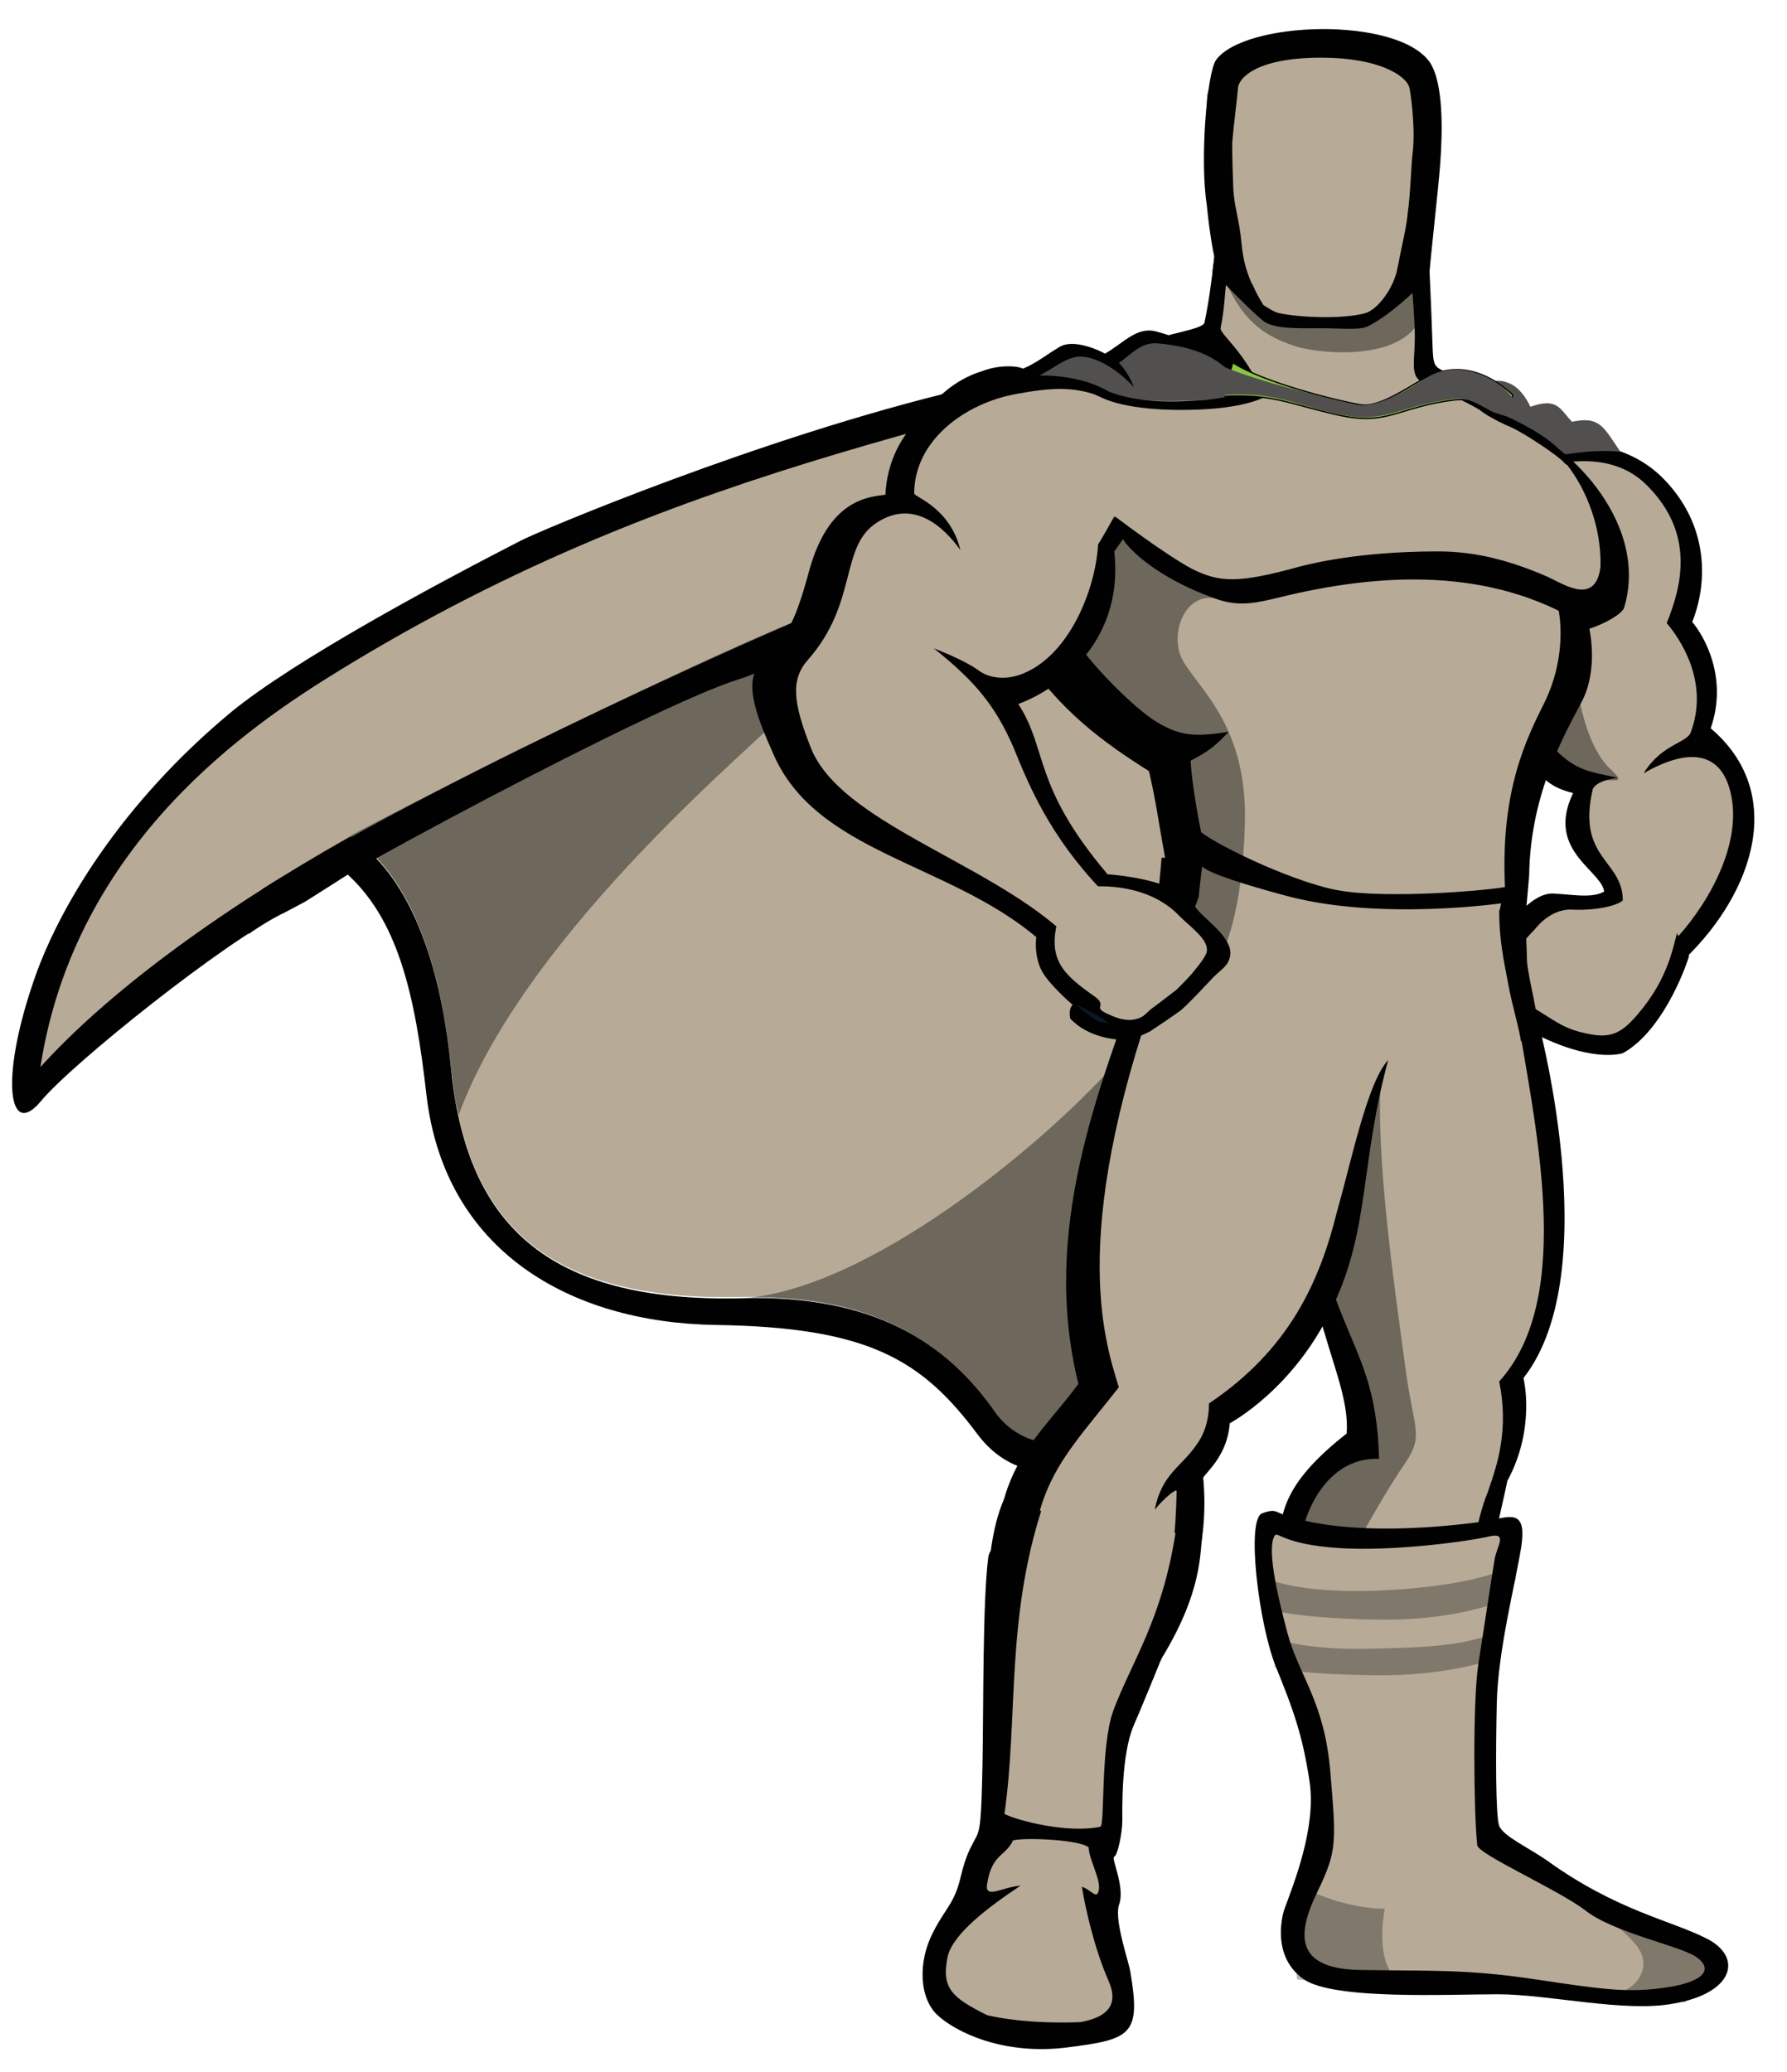 <?xml version="1.0" encoding="utf-8"?>
<!-- Generator: Adobe Illustrator 23.0.5, SVG Export Plug-In . SVG Version: 6.00 Build 0)  -->
<svg version="1.1" id="Layer_1" xmlns="http://www.w3.org/2000/svg" xmlns:xlink="http://www.w3.org/1999/xlink" x="0px" y="0px"
	 viewBox="0 0 2157 2500" style="enable-background:new 0 0 2157 2500;" xml:space="preserve">
<style type="text/css">
	.st0{fill:#010101;}
	.st1{fill:#B7AB98;}
	.st2{fill:#51504F;}
	.st3{fill:#0A1825;}
	.st4{opacity:0.3;fill:#010101;enable-background:new    ;}
	.st5{fill:none;}
	.st6{opacity:0.4;fill:#010101;enable-background:new    ;}
	.st7{fill:#8AC640;stroke:#010101;stroke-width:1.586;stroke-linejoin:round;stroke-miterlimit:10;}
</style>
<path class="st0" d="M344.6,1100.7c-71.2,33.5-259.5,184.2-295.8,228.8c-37.7,44.6-48.8-25.1-9.8-140.9
	c30.7-93.5,108.8-220.4,240-329.3c76.7-62.8,245.6-153.5,348.8-206.5c20.9-11.2,291.6-125.6,533-182.8c20.9-5.6-25.1,34.9-32.1,57.2
	c-36.3,106-760.4,560.9-760.4,560.9L344.6,1100.7z M1364.5,2380.1c12.6,75.3,1.4,80.9-76.7,90.7c-78.1,9.8-135.3-19.5-156.3-39.1
	c-20.9-19.5-25.1-62.8-4.2-101.8c12.6-25.1,25.1-33.5,32.1-64.2c7-29.3,12.6-36.3,18.1-47.4c5.6-9.8,7-19.5,8.4-87.9
	c1.4-68.4,0-196.7,7-251.1c7-55.8,248.4,25.1,248.4,25.1s-57.2,142.3-72.6,177.2c-15.4,34.9-14,101.8-14,115.8s-5.6,41.9-9.8,43.2
	c-4.2,1.4,14,37.7,5.6,58.6C1345,2318.7,1363.1,2369,1364.5,2380.1L1364.5,2380.1z M1456.6,246.8c-8.4-53,0-157.7,11.2-174.4
	c34.9-47.4,219-53,258.1,2.8c16.7,25.1,15.3,83.7,12.6,121.4c-2.8,37.7-12.6,118.6-14,145.1c-1.4,19.5-203.7,50.2-248.3-2.8
	C1463.6,325,1456.6,246.8,1456.6,246.8L1456.6,246.8z M1866.8,2244.8c85.1,61.4,150.7,72.6,193.9,94.9
	c43.2,22.3,32.1,65.6-40.5,78.1c-58.6,11.2-150.7-11.2-212.1-11.2c-61.4,0-198.1,7-234.4-18.1c-41.9-29.3-23.7-83.7-23.7-83.7
	c11.2-30.7,39.1-99.1,30.7-154.9c-8.4-55.8-19.5-86.5-40.5-138.1c-20.9-51.6-36.3-178.6-16.7-185.6c19.5-7,13.9,0,39.1,5.6
	c25.1,5.6,53,14,107.4,14c54.4,0,114.4-8.4,135.3-12.6c20.9-4.2,37.7-8.4,30.7,34.9c-7,43.2-27.9,124.2-29.3,187
	c-1.4,62.8-1.4,135.3,2.8,147.9C1813.8,2215.5,1844.5,2229.4,1866.8,2244.8L1866.8,2244.8z"/>
<path class="st1" d="M1568.2,386.4c-153.5,132.6-450.7,168.8-891.5,339c-113,43.2-414.4,173-486.9,308.3
	c244.2-140.9,334.9,53,354.4,252.5c18.1,187,111.6,284.6,351.6,279c247-5.6,322.3,138.1,390.7,307
	c132.5-646,344.6-771.6,481.3-881.8C2057.9,754.7,1700.8,338.9,1568.2,386.4L1568.2,386.4z"/>
<path class="st1" d="M1568.2,386.4C1199.9,514.7,835.7,546.8,407.4,810.5c-101.8,62.8-316.7,205.1-358.6,477.2
	c156.3-173,517.6-390.7,959.9-528.8c223.2-69.8,386.5-115.8,584.6-192.5C1579.4,477,1579.4,442.2,1568.2,386.4L1568.2,386.4z"/>
<path class="st0" d="M2038.4,1150.9c0,0-26.5,90.7-79.5,120c0,0-39.1,14-117.2-29.3c-22.3-12.6-39.1-55.8-37.7-69.8
	c1.4-33.5,22.3-48.8,22.3-48.8s22.3-37.7,48.8-36.3c26.5,1.4,71.2,5.6,85.1-7C1972.8,1065.8,2041.2,1104.9,2038.4,1150.9
	L2038.4,1150.9z M1469.2,273.3c0,0-5.6,71.2-15.3,115.8c-1.4,8.4-43.2,12.6-74,25.1c58.6,167.4,411.6,166,457.6,83.7
	c-22.3-15.3-67-39.1-87.9-47.4c-20.9-8.4-19.5-7-20.9-46c-1.4-39.1-4.2-111.6-7-131.2C1718.9,253.8,1502.6,253.8,1469.2,273.3
	L1469.2,273.3z"/>
<path class="st1" d="M1483.1,273.3c0,0,0,40.5-4.2,79.5c-1.4,18.1-2.8,29.3-5.6,43.2c-1.4,8.4,47.4,41.9,61.4,115.8
	c67,149.3,221.8,75.3,286,4.2c-22.3-15.4-58.6-36.3-100.5-53c-20.9-8.4-11.2-26.5-12.6-65.6c-1.4-39.1-7-96.3-9.8-117.2
	C1695.2,259.4,1516.6,253.8,1483.1,273.3L1483.1,273.3z"/>
<g>
	<path class="st0" d="M1469.2,273.3c0,0-1.4,25.1-5.6,54.4c18.1,18.1,41.9,43.2,60,58.6c12.6,11.2,43.2,9.8,71.2,9.8
		c25.1,0,47.4,2.8,57.2-2.8c22.3-11.2,54.4-39.1,72.6-60c-1.4-25.1-2.8-48.8-4.2-60C1718.9,253.8,1502.6,253.8,1469.2,273.3z"/>
	<path class="st0" d="M1596.1,379.4c-16.7,0-36.3-1.4-51.6-4.2c-7-1.4-14-5.6-19.5-8.4c-9.8-7-19.5-15.3-30.7-23.7
		c-22.3-16.7-23.7-26.5-23.7-30.7c9.8-87.9-2.8-161.8-2.8-161.8s-9.8-37.7,43.2-47.4c53-9.8,85.1-11.2,85.1-11.2s33.5,0,85.1,11.2
		c53,9.8,43.2,47.4,43.2,47.4s-12.6,73.9-2.8,161.8c0,4.2-1.4,13.9-23.7,30.7c-19.5,14-34.9,29.3-50.2,32.1
		C1632.4,378,1612.9,379.4,1596.1,379.4z"/>
	<path class="st0" d="M1596.1,55.7c-92.1,0-110.2,25.1-136.7,53c-5.6,7-1.4,48.8,8.4,138.1h12.6c0,0-8.4-25.1-7-54.4
		c1.4-29.3,7-27.9,2.8-34.9c-5.6-8.4-16.7-22.3,8.4-36.3c25.1-14,64.2,11.2,111.6,12.6c47.4-1.4,87.9-26.5,113-12.6
		c25.1,13.9,14,27.9,8.4,36.3c-5.6,8.4,1.4,5.6,2.8,34.9c1.4,29.3-7,54.4-7,54.4h12.6c8.4-89.3,14-128.4,9.8-135.3
		C1711.9,80.8,1688.2,57.1,1596.1,55.7z M2038.4,1155.1c0,0-26.5,85.1-78.1,114.4c-11.2-5.6-9.8-13.9-19.5-26.5
		c-2.8-4.2-12.6-7-16.7-11.2c-4.2-4.2-2.8-11.2-9.8-16.7c-5.6-5.6-9.8-1.4-15.4-5.6c-5.6-5.6-7-12.6-11.2-16.7
		c-2.8-2.8-14-4.2-16.7-7c-7-7-68.4-19.5-65.6-33.5c5.6-20.9,16.7-36.3,16.7-36.3s26.5-39.1,53-37.7c26.5,1.4,51.6,7,65.6-5.6
		C1956.1,1058.8,2042.6,1110.5,2038.4,1155.1L2038.4,1155.1z"/>
	<path class="st0" d="M1857,538.4c0,0,87.9-20.9,147.9,36.3c60,58.6,55.8,131.1,37.7,175.8c15.3,18.1,43.2,68.4,22.3,128.4
		c92.1,78.1,51.6,198.1-30.7,277.6c0,0-19.5-72.6-97.7-76.7c2.8-27.9-72.6-50.2-37.7-122.8c-53-12.6-51.6-48.8-60-93.5
		C1831.9,818.9,1857,538.4,1857,538.4L1857,538.4z"/>
</g>
<path class="st1" d="M1824.9,577.5c0,0,101.8-51.6,161.8,7c60,58.6,43.2,122.8,25.1,167.4c15.3,18.1,51.6,69.8,29.3,131.1
	c-4.2,14-34.9,14-57.2,50.2c55.8-32.1,90.7-23.7,103.2,16.7c19.5,62.8-23.7,138.1-61.4,180c0-1.4-1.4-2.8-1.4-4.2
	c-5.6,20.9-12.6,61.4-54.4,106c-20.9,22.3-37.7,19.5-61.4,14c-27.9-7-37.7-19.5-76.7-40.5c-22.3-12.6-9.8-27.9-9.8-40.5
	c0-2.8,2.8-7,7-12.6c2.8-7,11.2-18.1,23.7-30.7c0,0,18.1-25.1,44.7-23.7c26.5,1.4,54.4-4.2,61.4-11.2c0-48.8-55.8-50.2-36.3-133.9
	c1.4-4.2,8.4-11.2,30.7-14c-33.5-7-48.8-8.4-72.6-30.7c-16.7-15.3-29.3-34.9-33.5-60C1838.9,804.9,1824.9,577.5,1824.9,577.5
	L1824.9,577.5z"/>
<path class="st0" d="M1530.5,489.6c-8.4-11.2-51.6-67-133.9-89.3c-23.7-7-39.1,12.6-62.8,26.5c-7-4.2-37.7-18.1-54.4-8.4
	c-16.7,9.8-27.9,19.5-44.6,26.5c-8.4-4.2-30.7-4.2-48.8,2.8c-18.1,5.6-46,18.1-72.6,54.4c-16.7,60,295.8,15.3,295.8,15.3
	L1530.5,489.6z"/>
<path class="st2" d="M1533.3,489.6c-44.7-15.4-37.7-67-136.7-75.3c-19.5-1.4-32.1,13.9-46,23.7c7,7,14,18.1,18.1,29.3
	c-12.6-13.9-34.9-32.1-57.2-36.3c-20.9-4.2-34.9,11.2-57.2,22.3c4.2,4.2,8.4,11.2,13.9,19.5c-19.5-12.6-33.5-16.7-60-7
	c-18.1,5.6-53,20.9-79.5,58.6c-16.7,60,281.8-7,281.8-7L1533.3,489.6z"/>
<path class="st2" d="M1795.6,511.9c0,0,0-15.4-1.4-29.3c0-2.8-11.2-9.8-11.2-12.6l-2.8-2.8c0,0,22.3-12.6,39.1-5.6
	c18.1,5.6,27.9,29.3,27.9,29.3c32.1-11.2,34.9,1.4,50.2,18.1c33.5-7,37.7,5.6,58.6,36.3c0,0-25.1-4.2-73.9,4.2
	C1834.7,556.6,1795.6,510.5,1795.6,511.9L1795.6,511.9z"/>
<path class="st2" d="M1790.1,505c0,0,8.4-7,5.6-8.4c15.3-8.4,36.3-18.1,46,8.4c32.1-11.2,36.3,4.2,51.6,20.9
	c39.1-18.1,41.9,4.2,44.6,13.9c-12.6,0-30.7,1.4-55.8,4.2C1834.7,551,1788.7,503.6,1790.1,505z"/>
<path class="st0" d="M1315.7,470.1c0,0,79.5,27.9,146.5,23.7c67-5.6,181.4-11.2,242.8,25.1c0,0,62.8-22.3,121.4-7
	c58.6,15.3,166,115.8,133.9,221.8c-2.8,7-20.9,18.1-41.9,25.1c0,0,11.2,47.4-8.4,86.5c-19.5,37.7-62.8,110.2-64.2,210.7
	c-1.4,16.7-4.2,51.6-7,68.4c-108.8-4.2-276.3-44.6-440.9-41.9c1.4-18.1,2.8-29.3,4.2-47.4h4.2c-8.4-46-11.2-69.8-19.5-104.6
	c-53-33.5-108.8-72.5-156.3-146.5C1184.5,710,1315.7,470.1,1315.7,470.1L1315.7,470.1z M1854.2,1223.5c0,0,86.5,309.7-15.3,439.5
	c0,0,15.3,60-19.5,124.2c-5.6,27.9-12.6,53-16.7,80.9c-18.1,115.8-48.8,164.6-57.2,350.2l-83.7-1.4c0,0-9.8-133.9-39.1-205.1
	c-16.7-40.5-82.3-94.9-79.5-149.3c2.8-41.9,11.2-76.7,82.3-132.6c5.6-80.9-75.3-157.7-62.8-459L1854.2,1223.5z"/>
<path class="st1" d="M1829.1,1210.9c22.3,142.3,73.9,353-19.5,456.2c5.5,26.2,6,53.2,1.4,79.5c-2.8,16.7-8.4,34.9-15.3,54.4
	c-14,33.5-19.5,82.3-23.7,111.6c-18.1,115.8-18.1,121.4-26.5,307l-83.7-1.4c0,0-9.8-133.9-39.1-205.1
	c-16.7-40.5-51.6-75.3-54.4-129.8c-2.8-41.9,26.5-125.6,96.3-122.8c-4.2-168.8-82.3-135.3-103.2-486.9L1829.1,1210.9z M1315.7,470.1
	c0,0,30.7,9.8,64.2,12.6c33.5,2.8,69.8,0,101.8-1.4c67-5.6,161.8-12.6,224.6,23.7c0,0,34.9-11.2,72.6-8.4
	c16.7,1.4,33.5,15.4,53,20.9c61.4,15.3,120,117.2,93.5,209.3c-2.8,7-22.3,0-44.6,7c4.2,19.5,7,64.2-15.4,111.6
	c-23.7,47.4-54.4,108.8-48.8,226c-146.5-7-212.1-16.7-357.2-23.7c-12.6-51.6-20.9-103.2-22.3-129.8c19.5-9.8,30.7-18.1,46-34.9
	c-41.9,7-58.6,4.2-83.7-9.8c-25.1-14-69.8-58.6-92.1-87.9c-2.8-2.8-18.1,43.2-53,44.6c-12.6-18.1,40.5-69.8,30.7-89.3
	C1250.1,669.6,1315.7,470.1,1315.7,470.1L1315.7,470.1z"/>
<path class="st0" d="M1840.3,1095.1c0,0,2.8,50.2,2.8,62.8c0,14,11.2,55.8,12.6,75.3c-15.3,26.5-82.3,86.5-203.7,108.8
	c-120,25.1-279-163.2-279-163.2c4.2-18.1,18.1-71.2,27.9-99.1c1.4-2.8,4.2-9.8,4.2-12.6C1417.5,1049.1,1840.3,1095.1,1840.3,1095.1z
	"/>
<path class="st1" d="M1809.6,1099.3c0,34.9,5.6,60,9.8,82.3c7,40.5,18.1,67,18.1,93.5c0,80.9-106,67-195.3,69.8
	c-120,25.1-221.8-163.2-221.8-163.2c8.4-32.1,14-68.4,26.5-99.1c1.4-16.7,4.2-37.7,5.6-47.4c170.2,0,290.2,9.8,360,16.7
	C1815.2,1067.2,1812.4,1093.7,1809.6,1099.3L1809.6,1099.3z"/>
<path class="st0" d="M1675.6,1279.3c0,0-73.9-164.6-295.8-115.8c-53,149.3-124.2,320.9-78.1,506.5c-46,62.8-99.1,97.7-99.1,213.5
	c0,115.8,5.6,135.3,5.6,135.3l163.2,8.4c0,0,53-68.4,73.9-142.3c5.6-20.9,11.2-58.6,7-101.8c5.6-8.4,29.3-27.9,32.1-65.6
	c0,0,79.5-41.9,125.6-143.7C1653.3,1481.6,1642.2,1402.1,1675.6,1279.3L1675.6,1279.3z"/>
<path class="st1" d="M1675.6,1279.3c-4.2-15.3-60-166-266.5-121.4c-121.4,323.7-76.7,457.6-58.6,516.2
	c-82.3,104.6-120,127-103.2,339h108.8c50.2-79.5,61.4-108.8,64.2-213.5c0-4.2-15.3,8.4-26.5,22.3c8.4-43.2,32.1-51.6,50.2-78.1
	c8.4-11.2,15.3-27.9,15.3-50.2c97.7-65.6,133.9-147.9,154.9-233C1631,1402.1,1650.5,1305.8,1675.6,1279.3L1675.6,1279.3z"/>
<g>
	<path class="st0" d="M1331,1054.7c0,0,37.7,1.4,71.2,12.6c32.1,11.2,32.1,18.1,44.6,32.1c12.6,14,43.2,34.9,37.7,55.8
		c-2.8,11.2-9.8,14-19.5,23.7c-4.2,4.2-34.9,37.7-41.9,41.9c-4.2,2.8-9.8,7-14,9.8l-20.9,14c-14,7-23.7,11.2-39.1,9.8
		c0,0-34.9-1.4-57.2-25.1c0,0-2.8-11.2,2.8-16.7c0,0-29.3-25.1-37.7-41.9c-8.4-16.7-8.4-40.5-2.8-53
		C1257.1,1104.9,1311.5,1070,1331,1054.7L1331,1054.7z M1365.9,2412.2l-4.2,34.9c0,0-12.6,15.3-106,14c-94.9-1.4-120-30.7-128.4-46
		l-5.6-36.3c0,0,18.1-26.5,22.3-26.5c30.7,2.8,135.3,44.6,207.9,55.8C1358.9,2408,1360.3,2410.8,1365.9,2412.2L1365.9,2412.2z
		 M1568.2,2341.1c0,15.3-1.4,15.3-1.4,30.7c16.7,12.6,58.6,19.5,138.1,18.1c115.8-2.8,223.2,34.9,354.4,12.6l1.4-25.1l-12.6-1.4
		l-464.6-37.7L1568.2,2341.1z"/>
	<path class="st0" d="M1670.1,2389.9h34.9c75.3-2.8,146.5,14,223.2,18.1c40.5-1.4,90.7-11.2,86.5-40.5l-396.2-33.5
		C1594.7,2360.6,1612.9,2382.9,1670.1,2389.9L1670.1,2389.9z M1215.2,1802.5c12.6,8.4,97.7,58.6,235.8,51.6
		c-2.8,26.5-1.4,78.1-62.8,168.8c-30.7,44.6-57.2,122.8-62.8,221.8c1.4,22.3,14,41.9-2.8,71.2c5.6,18.1,27.9,54.4,39.1,76.7
		c11.2,22.3,16.7,47.4-57.2,48.8c-75.3,1.4-196.7-7-180-65.6c8.4-30.7,32.1-62.8,34.9-75.3c2.8-12.6,2.8-50.2,26.5-75.3
		c20.9-69.8,14-136.7,9.8-199.5C1188.7,1960.2,1187.3,1855.5,1215.2,1802.5L1215.2,1802.5z M1345,665.4
		c99.1-132.6,15.3-238.6-143.7-206.5c-64.2,12.6-128.4,57.2-132.6,138.1c-20.9,2.8-68.4,5.6-92.1,92.1c-18.1,67-27.9,79.5-60,113
		c-20.9,23.7,1.4,72.6,16.7,107.4c51.6,120,210.7,131.1,318.1,221.8c36.3-9.8,73.9-50.2,85.1-76.7
		c-90.7-107.4-71.2-149.3-107.4-205.1C1268.2,835.6,1357.5,781.2,1345,665.4L1345,665.4z"/>
</g>
<path class="st1" d="M1325.4,657c5.6-8.4,15.3-26.5,19.5-33.5c1.4-1.4,16.7,25.1,18.1,23.7c37.7-61.4,47.4-150.7,4.2-159.1
	c-9.8-1.4-27.9-5.6-43.2-11.2c-27.9-9.8-53-9.8-97.7-1.4c-61.4,11.2-122.8,55.8-122.8,120c0,4.2,43.2,16.7,55.8,68.4
	c-20.9-29.3-57.2-61.4-100.5-33.5c-46,29.3-22.3,96.3-83.7,166c-20.9,23.7-18.1,51.6,4.2,107.4c36.3,87.9,207.9,135.3,301.4,219
	c22.3-9.8,37.7-32.1,48.8-48.8c-62.8-65.6-87.9-127-106-171.6c-22.3-51.6-47.4-80.9-96.3-120c25.1,9.8,44.7,19.5,55.8,27.9
	c12.6,8.4,30.7,9.8,47.4,4.2C1290.6,793.8,1322.7,710,1325.4,657L1325.4,657z"/>
<path class="st0" d="M1932.4,679.4c-4.2,53-43.2,26.5-64.2,16.7c-41.9-18.1-83.7-30.7-132.6-30.7s-111.6,4.2-166,18.1
	c-75.3,20.9-97.7,19.5-131.2,2.8c-33.5-18.1-92.1-62.8-92.1-62.8s-1.4,14,12.6,32.1c18.1,22.3,58.6,50.2,113,68.4
	c26.5,8.4,47.4,2.8,71.2-2.8c124.2-30.7,255.3-36.3,365.5,30.7c5.6,2.8,25.1-5.6,33.5-18.1C1953.3,715.6,1932.4,679.4,1932.4,679.4z
	"/>
<path class="st3" d="M1297.5,1210.9c11.2,7,25.1,11.2,40.5,23.7c0,0-12.6,0-18.1-5.6C1312.9,1224.9,1298.9,1212.3,1297.5,1210.9z"/>
<path class="st1" d="M1700.8,104.5c-4.2-12.6-34.9-34.9-106-34.9c-76.7,0-99.1,23.7-100.5,36.3c0,4.2-5.6,48.8-7,67
	c0,0,0,22.3,1.4,55.8c1.4,22.3,7,34.9,9.8,64.2c2.8,30.7,11.2,50.2,26.5,75.3c7,4.2,12.6,8.4,19.5,9.8c27.9,5.6,76.7,7,103.2,0
	c15.3-4.2,34.9-30.7,39.1-54.4c5.6-29.3,11.2-50.2,12.6-68.4c2.8-18.1,4.2-58.6,5.6-69.8C1709.1,154.8,1702.2,107.3,1700.8,104.5
	L1700.8,104.5z"/>
<path class="st0" d="M1554.3,1829c0,0,74,32.1,256.7,4.2c0,0-51.6,259.5-27.9,389.3c0,0,23.7,33.5,199.5,97.7
	c0,0,78.1,19.5,75.3,58.6c0,0,2.8,8.4-92.1,5.6c-94.9-2.8-184.2-19.5-247-19.5c-62.8,0-129.8,2.8-140.9-15.3
	c-12.6-16.7,2.8-60,20.9-85.1c19.5-26.5,14-46,12.6-93.5C1607.3,2046.7,1512.4,1918.3,1554.3,1829L1554.3,1829z"/>
<path class="st1" d="M1538.9,1852.7c-9.8,14,1.4,67,15.3,118.6c14,51.6,44.7,82.3,51.6,167.4c7,83.7,8.4,94.9-15.4,143.7
	c-23.7,48.8-30.7,93.5,51.6,94.9s127-1.4,210.7,11.2c83.7,12.6,113,16.7,159.1,9.8s55.8-22.3,36.3-36.3
	c-19.5-14-100.5-29.3-135.3-57.2c-33.5-25.1-128.4-67-129.7-78.1c-4.2-37.7-5.6-174.4,1.4-219c7-44.7,16.7-108.8,19.5-125.6
	c2.8-16.7,16.7-33.5-7-27.9c-23.7,5.6-113,18.1-180,14C1550.1,1863.9,1543.1,1848.5,1538.9,1852.7L1538.9,1852.7z"/>
<path class="st4" d="M1586.4,2283.9c23.7,11.2,58.6,19.5,85.1,19.5c0,0-9.8,46,5.6,73.9c15.3,27.9-111.6,11.2-111.6,11.2l-5.6-99.1
	L1586.4,2283.9z M1956.1,2403.8c22.3-7,37.7-32.1,19.5-55.8c-19.5-23.7-36.3-27.9-11.2-29.3c25.1-1.4,117.2,54.4,117.2,54.4
	l-47.4,43.2L1956.1,2403.8z M1534.7,1907.1c32.1,11.2,80.9,14,122.8,12.6c41.9-1.4,104.6-7,145.1-20.9c40.5-14,23.7,15.3,23.7,15.3
	L1804,1935c0,0-53,20.9-139.5,19.5c-101.8-1.4-132.6-12.6-132.6-12.6L1534.7,1907.1z M1537.5,1976.9c32.1,11.2,80.9,14,122.8,12.6
	c41.9-1.4,97.7-1.4,138.1-16.7c16.7-5.6,7,18.1,7,18.1l-7,12.6c0,0-54.4,19.5-139.5,18.1c-101.8-1.4-120-9.8-120-9.8L1537.5,1976.9z
	"/>
<path class="st5" d="M1554.3,1829c0,0,121.4,43.2,258.1,14c0,0-53,249.7-29.3,378.1c0,0,23.7,33.5,199.5,97.7
	c0,0,78.1,19.5,75.3,58.6c0,0,2.8,8.4-92.1,5.6c-94.9-2.8-184.2-19.5-247-19.5c-62.8,0-129.8,2.8-140.9-15.3
	c-12.6-16.7,2.8-60,20.9-85.1c19.5-26.5,14-46,12.6-93.5C1607.3,2046.7,1512.4,1918.3,1554.3,1829L1554.3,1829z"/>
<path class="st5" d="M1554.3,1829c0,0,121.4,41.9,258.1,12.6c0,0-53,251.1-29.3,379.5c0,0,23.7,33.5,199.5,97.7
	c0,0,78.1,19.5,75.3,58.6c0,0,2.8,8.4-92.1,5.6c-94.9-2.8-185.6-29.3-247-19.5c-65.6,11.2-129.8,7-140.9-15.3
	c-9.8-18.1,2.8-60,20.9-85.1c19.5-26.5,14-46,12.6-93.5C1607.3,2046.7,1512.4,1918.3,1554.3,1829L1554.3,1829z"/>
<path class="st0" d="M1445.4,998.9c0,9.8,108.8,64.2,168.8,75.3c60,11.2,185.6,0,205.1-4.2l-2.8,19.5c0,0-149.3,22.3-263.7-8.4
	c-114.4-30.7-101.8-37.7-101.8-37.7L1445.4,998.9z"/>
<path class="st1" d="M1212.4,2189c16.7,8.4,76.7,23.7,115.8,15.4c5.6-1.4,0-96.3,15.4-139.5c22.3-60,58.6-108.8,75.3-214.9
	c-58.6-5.6-125.6-20.9-160.4-32.1C1213.8,1954.6,1229.2,2071.8,1212.4,2189L1212.4,2189z M1305.9,2276.9c9.8,2.8,16.7,13.9,19.5,7
	c5.6-12.6-9.8-36.3-11.2-53v-1.4c-12.6-11.2-97.7-12.6-92.1-7c-9.8,18.1-25.1,15.4-30.7,51.6c-2.8,18.1,19.5,2.8,40.5,1.4
	c-37.7,25.1-80.9,57.2-87.9,85.1c-8.4,39.1,5.6,50.2,47.4,71.2c36.3,8.4,79.5,9.8,113,8.4c37.7-7,44.7-25.1,33.5-50.2
	C1321.3,2352.2,1310.1,2303.4,1305.9,2276.9L1305.9,2276.9z"/>
<path class="st0" d="M1321.3,464.5c46,26.5,110.2,19.5,133.9,18.1c5.6,0,61.4-9.8,64.2-8.4c5.6,1.4,5.6,5.6,5.6,5.6
	s-20.9,11.2-68.4,13.9c-44.6,2.8-97.7,0-127-13.9C1294.8,464.5,1321.3,464.5,1321.3,464.5L1321.3,464.5z M1795.6,491
	c8.4,5.6,62.8,26.5,86.5,51.6c20.9,22.3,9.8,20.9,5.6,15.4c-5.6-7-48.8-36.3-65.6-43.2c-16.7-7-37.7-19.5-37.7-22.3
	S1795.6,491,1795.6,491L1795.6,491z"/>
<path class="st1" d="M1314.3,1070c40.5-2.8,82.3,7,108.8,34.9c14,14,36.3,29.3,33.5,43.2c0,4.2-8.4,15.4-15.3,23.7
	c-4.2,5.6-16.7,18.1-20.9,22.3c-5.6,4.2-25.1,19.5-29.3,22.3c-4.2,2.8-9.8,9.8-14,11.2c-13.9,7-29.3,1.4-43.2-5.6
	c-13.9-7,2.8-8.4-12.6-19.5c-37.7-26.5-58.6-44.7-43.2-96.3C1279.4,1096.5,1294.8,1085.4,1314.3,1070L1314.3,1070z"/>
<path class="st6" d="M958.5,750.5c-125.6,50.2-445.1,209.3-535.8,258.1c75.3,47.4,110.2,161.8,121.4,277.6
	c1.4,11.2,2.8,20.9,4.2,32.1c1.4,9.8,2.8,16.7,4.2,20.9c0,1.4,0,4.2,1.4,5.6c82.3-224.6,376.7-461.8,387.9-480
	c5.6-8.4-7-44.6,12.6-79.5C979.4,740.7,1028.3,721.2,958.5,750.5L958.5,750.5z M1257.1,1803.9c64.2-128.4,65.6-251.1,64.2-394.8
	c0-60,43.2-145.1,20.9-121.4c-83.7,93.5-294.4,269.3-446.5,279C1109.2,1559.7,1192.9,1667.2,1257.1,1803.9z"/>
<path class="st0" d="M300,1127.2C379.5,1070,791.1,851,890.1,820.3c99.1-32.1,68.4-69.8,68.4-69.8s-401.8,173-641.8,322.3"/>
<path class="st6" d="M1471.9,724c-32.1-12.6-57.2,25.1-48.8,61.4c8.4,36.3,83.7,76.7,79.5,209.3c-2.8,108.8-26.5,153.5-26.5,153.5
	l-53-67c0,0-8.4-150.7-26.5-173c-18.1-22.3-75.3-62.8-97.7-83.7c-22.3-20.9,25.1-48.8,22.3-87.9c-2.8-37.7,23.7-113,23.7-113
	L1471.9,724z M1665.9,1318.4c-2.8,104.6,20.9,259.5,30.7,333.5c9.8,73.9,22.3,79.5,0,113c-22.3,32.1-51.6,85.1-51.6,85.1l-96.3-8.4
	c0,0,76.7-97.7,80.9-115.8c4.2-18.1-39.1-156.3-39.1-156.3L1665.9,1318.4z M1480.3,341.7c19.5,43.2,43.2,62.8,80.9,75.3
	c22.3,8.4,110.2,19.5,145.1-19.5c15.3-18.1,5.6-67,5.6-67l-79.5,64.2L1525,375.2l-12.6-32.1L1480.3,341.7z"/>
<path class="st7" d="M1488.7,438c36.3,23.7,127,46,152.1,50.2c25.1,5.6,65.6-26.5,85.1-34.9c20.9-9.8,57.2-15.4,99.1,22.3
	c4.2,4.2-9.8,22.3-9.8,22.3c-1.4-1.4-9.8-1.4-20.9-7c-11.2-5.6-20.9-9.8-37.7-8.4c-69.8,8.4-80.9,32.1-142.3,18.1
	c-61.4-14-76.7-25.1-136.7-22.3"/>
<path class="st2" d="M1476.1,442.2c46,19.5,135.3,40.5,160.4,46c25.1,5.6,65.6-19.5,85.1-32.1c34.9-22.3,79.5-4.2,100.5,19.5
	c13.9,15.3,19.5,25.1,19.5,29.3c0,5.6-16.7,0-16.7,0c-9.8-4.2-20.9-5.6-29.3-11.2c-11.2-5.6-22.3-13.9-39.1-12.6
	c-69.8,8.4-83.7,32.1-143.7,18.1c-60-14-75.3-26.5-139.5-22.3"/>
<path class="st0" d="M1259.9,1745.3c-2.8-2.8,2.8-5.6,0-5.6c-18.1,0-43.2-14-57.2-33.5c-60-86.5-147.9-143.7-306.9-139.5
	c-238.6,5.6-333.5-92.1-351.6-279c-9.8-101.8-37.7-200.9-94.9-256.7l-33.5,20.9c64.2,55.8,85.1,146.5,99.1,270.7
	c22.3,187,173,273.5,348.8,276.3c182.8,2.8,248.3,40.5,316.7,132.6c22.3,29.3,47.4,39.1,67,43.2L1259.9,1745.3z"/>
<path class="st6" d="M1907.3,848.2c4.2,20.9,15.3,61.4,37.7,80.9c9.8,9.8,11.2,12.6,2.8,12.6c-8.4,0-69.8-2.8-69.8-2.8l-16.7-29.3
	L1907.3,848.2z"/>
</svg>
